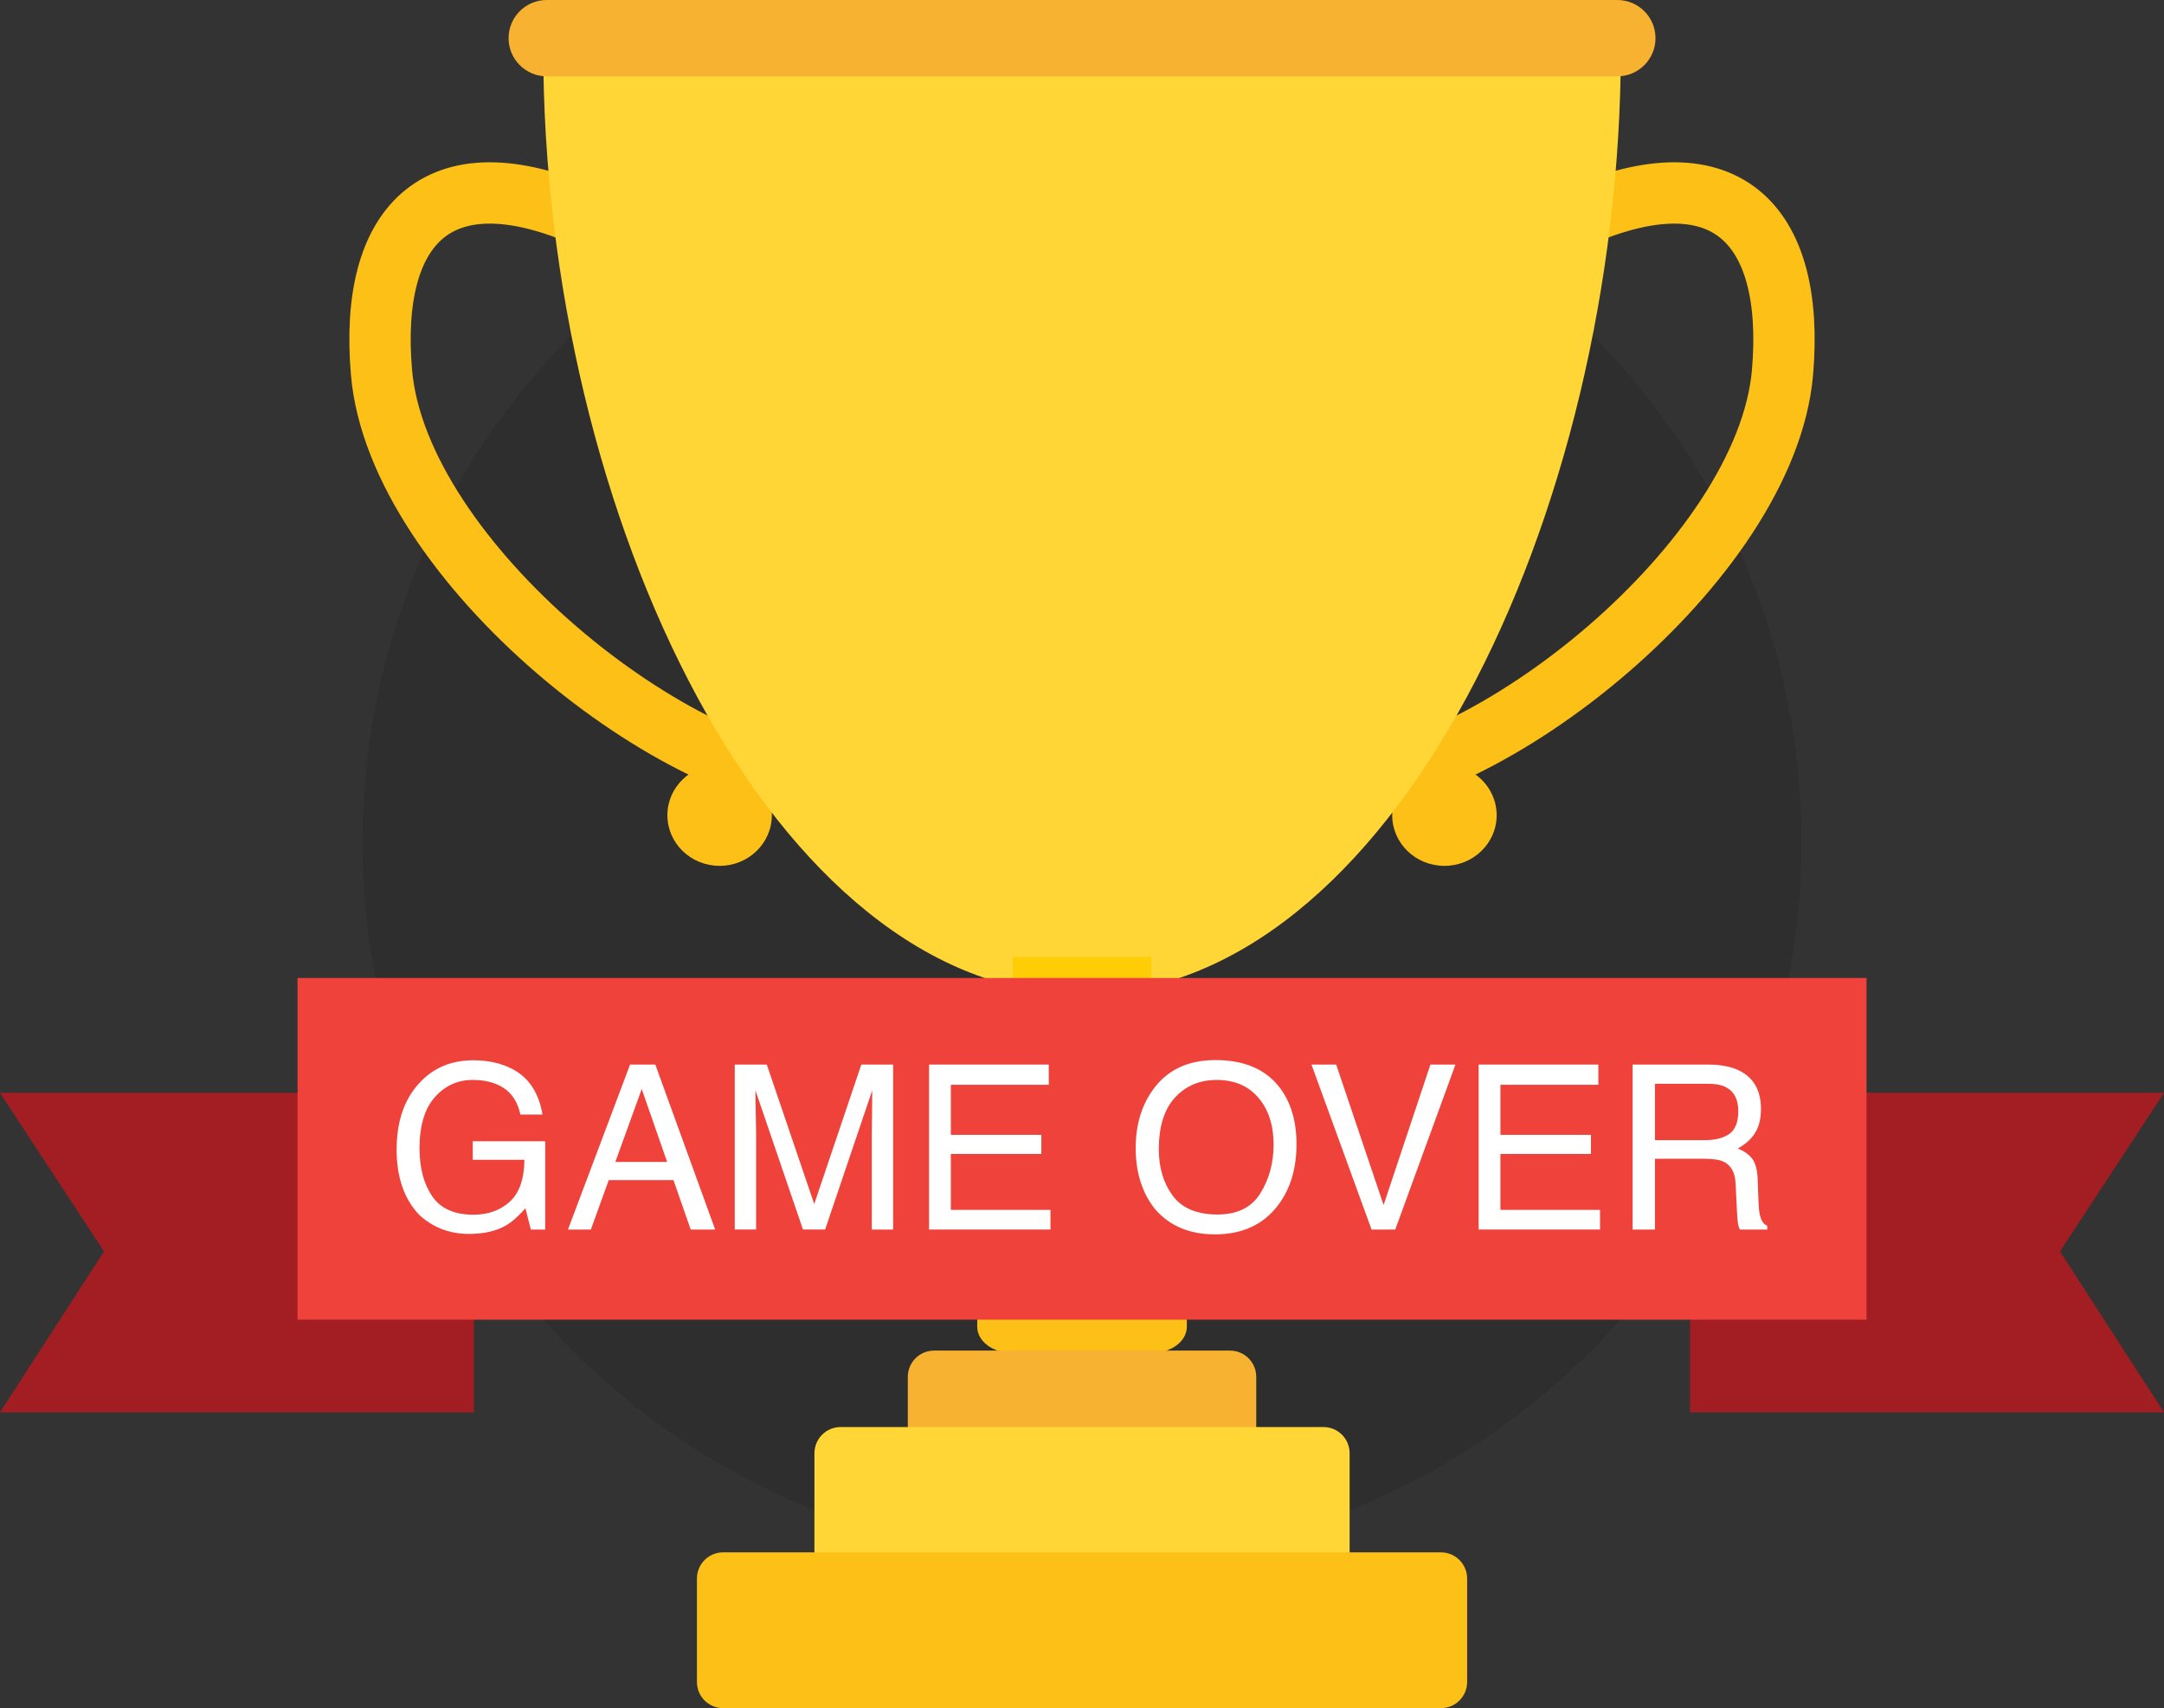 <?xml version="1.0" encoding="utf-8"?>
<!-- Generator: Adobe Illustrator 16.0.0, SVG Export Plug-In . SVG Version: 6.00 Build 0)  -->
<!DOCTYPE svg PUBLIC "-//W3C//DTD SVG 1.1//EN" "http://www.w3.org/Graphics/SVG/1.1/DTD/svg11.dtd">
<svg version="1.1" id="Layer_1" xmlns="http://www.w3.org/2000/svg" xmlns:xlink="http://www.w3.org/1999/xlink" x="0px" y="0px"
	 width="282.273px" height="222.79px" viewBox="0 0 282.273 222.79" enable-background="new 0 0 282.273 222.79"
	 xml:space="preserve">
<rect x="0" y="0" width="282.273" height="222.79" fill="#333333" stroke="none"/>
<g>
	<circle opacity="0.1" cx="141.137" cy="109.859" r="93.851"/>
	<g>
		<g>
			<g>
				<g>
					
						<path fill="none" stroke="#FCC016" stroke-width="8" stroke-linecap="round" stroke-linejoin="round" stroke-miterlimit="10" d="
						M109.68,102.457c-21.138,0-57.791-29.271-59.917-53.88c-1.672-19.363,7.44-29.308,28.022-19.706"/>
					<ellipse fill="#FCC016" cx="93.867" cy="106.326" rx="6.813" ry="6.606"/>
				</g>
				<g>
					
						<path fill="none" stroke="#FCC016" stroke-width="8" stroke-linecap="round" stroke-linejoin="round" stroke-miterlimit="10" d="
						M172.594,102.457c21.139,0,57.788-29.271,59.917-53.88c1.669-19.363-7.443-29.308-28.022-19.706"/>
					<ellipse fill="#FCC016" cx="188.412" cy="106.326" rx="6.813" ry="6.606"/>
				</g>
			</g>
			<path fill="#FFD636" d="M211.425,6.316c0,61.212-30.209,123.365-70.284,123.365c-40.074,0-70.281-62.153-70.281-123.365"/>
			<path fill="#F8B232" d="M215.944,4.978c0,2.749-2.231,4.978-4.977,4.978H71.317c-2.748,0-4.977-2.229-4.977-4.978l0,0
				C66.34,2.228,68.569,0,71.317,0h139.651C213.713,0,215.944,2.228,215.944,4.978L215.944,4.978z"/>
			<g>
				<rect x="132.107" y="124.826" fill="#FFCD05" width="18.07" height="54.297"/>
				<path fill="#FCC016" d="M154.812,133.18c0,1.886-2.039,3.417-4.562,3.417h-18.22c-2.52,0-4.56-1.532-4.56-3.417v-0.76
					c0-1.887,2.04-3.417,4.56-3.417h18.22c2.522,0,4.562,1.53,4.562,3.417V133.18z"/>
				<path fill="#FCC016" d="M154.812,173.048c0,1.89-2.039,3.419-4.562,3.419h-18.22c-2.52,0-4.56-1.53-4.56-3.419v-0.759
					c0-1.887,2.04-3.418,4.56-3.418h18.22c2.522,0,4.562,1.531,4.562,3.418V173.048z"/>
			</g>
			<g>
				<path fill="#F8B232" d="M163.864,188.686c0,1.887-1.529,3.417-3.417,3.417h-38.612c-1.89,0-3.42-1.53-3.42-3.417v-9.112
					c0-1.888,1.53-3.418,3.42-3.418h38.612c1.888,0,3.417,1.53,3.417,3.418V188.686z"/>
				<path fill="#FFD636" d="M176.045,202.287c0,1.887-1.527,3.416-3.417,3.416h-62.974c-1.887,0-3.419-1.529-3.419-3.416v-12.746
					c0-1.887,1.532-3.417,3.419-3.417h62.974c1.89,0,3.417,1.53,3.417,3.417V202.287z"/>
				<path fill="#FCC016" d="M191.375,219.372c0,1.889-1.529,3.418-3.417,3.418H94.326c-1.89,0-3.419-1.529-3.419-3.418v-13.484
					c0-1.888,1.53-3.418,3.419-3.418h93.632c1.888,0,3.417,1.53,3.417,3.418V219.372z"/>
			</g>
		</g>
	</g>
	<g>
		<polyline fill="#A31E22" points="13.567,163.225 0,142.528 61.815,142.528 61.815,184.204 0,184.204 13.567,163.225 		"/>
		<polyline fill="#A31E22" points="268.706,163.225 282.273,142.528 220.458,142.528 220.458,184.204 282.273,184.204 
			268.706,163.225 		"/>
		<rect x="38.812" y="127.558" fill="#EF423B" width="204.661" height="44.566"/>
	</g>
	<g>
		<path fill="#FFFFFF" d="M66.896,139.462c2.107,1.123,3.397,3.091,3.869,5.903H67.88c-0.344-1.572-1.057-2.717-2.138-3.435
			c-1.081-0.718-2.443-1.077-4.088-1.077c-1.951,0-3.594,0.747-4.928,2.241s-2.001,3.721-2.001,6.68c0,2.559,0.55,4.641,1.651,6.248
			s2.895,2.41,5.383,2.41c1.904,0,3.481-0.564,4.73-1.692s1.888-2.952,1.917-5.471h-6.738v-2.417h9.448v11.514h-1.875l-0.703-2.769
			c-0.971,1.084-1.83,1.836-2.579,2.256c-1.259,0.723-2.858,1.084-4.799,1.084c-2.507,0-4.664-0.825-6.47-2.476
			c-1.969-2.07-2.954-4.912-2.954-8.525c0-3.604,0.962-6.47,2.887-8.599c1.829-2.031,4.197-3.047,7.104-3.047
			C63.72,138.291,65.443,138.681,66.896,139.462z"/>
		<path fill="#FFFFFF" d="M82.187,138.847h3.291l7.81,21.519h-3.193l-2.247-6.445h-8.442l-2.333,6.445h-2.988L82.187,138.847z
			 M87.021,151.547l-3.313-9.507l-3.442,9.507H87.021z"/>
		<path fill="#FFFFFF" d="M95.844,138.847h4.176l6.188,18.193l6.144-18.193h4.147v21.519h-2.783v-12.7
			c0-0.439,0.01-1.167,0.029-2.183s0.029-2.104,0.029-3.267l-6.144,18.149h-2.889l-6.202-18.149v0.659
			c0,0.527,0.015,1.331,0.044,2.41s0.044,1.873,0.044,2.38v12.7h-2.783V138.847z"/>
		<path fill="#FFFFFF" d="M121.186,138.847h15.615v2.637h-12.773v6.533h11.807v2.49h-11.807v7.295h12.993v2.563h-15.835V138.847z"/>
		<path fill="#FFFFFF" d="M166.977,141.923c1.426,1.904,2.139,4.341,2.139,7.31c0,3.213-0.815,5.884-2.446,8.013
			c-1.914,2.5-4.644,3.75-8.188,3.75c-3.311,0-5.913-1.094-7.808-3.281c-1.689-2.109-2.534-4.775-2.534-7.998
			c0-2.91,0.723-5.4,2.168-7.471c1.855-2.656,4.6-3.984,8.232-3.984C162.338,138.261,165.15,139.482,166.977,141.923z
			 M164.406,155.639c1.146-1.842,1.721-3.96,1.721-6.355c0-2.532-0.662-4.569-1.984-6.114c-1.324-1.544-3.133-2.316-5.428-2.316
			c-2.227,0-4.043,0.765-5.449,2.294c-1.406,1.53-2.109,3.785-2.109,6.766c0,2.385,0.604,4.396,1.809,6.033
			c1.207,1.637,3.162,2.456,5.867,2.456C161.4,158.403,163.258,157.482,164.406,155.639z"/>
		<path fill="#FFFFFF" d="M174.293,138.847l6.182,18.325l6.107-18.325h3.268l-7.852,21.519h-3.092l-7.836-21.519H174.293z"/>
		<path fill="#FFFFFF" d="M192.875,138.847h15.615v2.637h-12.773v6.533h11.807v2.49h-11.807v7.295h12.992v2.563h-15.834V138.847z"/>
		<path fill="#FFFFFF" d="M212.957,138.847h9.781c1.611,0,2.939,0.239,3.984,0.718c1.986,0.918,2.979,2.612,2.979,5.083
			c0,1.289-0.268,2.344-0.799,3.164c-0.533,0.82-1.277,1.479-2.234,1.978c0.84,0.342,1.473,0.791,1.896,1.348
			c0.426,0.557,0.662,1.46,0.711,2.71l0.104,2.886c0.029,0.82,0.098,1.431,0.205,1.831c0.176,0.684,0.488,1.123,0.938,1.318v0.483
			h-3.574c-0.098-0.186-0.176-0.425-0.234-0.718s-0.107-0.859-0.146-1.699l-0.176-3.589c-0.066-1.406-0.574-2.349-1.523-2.827
			c-0.541-0.264-1.391-0.396-2.547-0.396h-6.447v9.229h-2.916V138.847z M222.426,148.706c1.328,0,2.381-0.273,3.154-0.82
			c0.775-0.547,1.162-1.533,1.162-2.959c0-1.533-0.541-2.578-1.625-3.135c-0.578-0.293-1.354-0.439-2.322-0.439h-6.922v7.354
			H222.426z"/>
	</g>
</g>
</svg>
